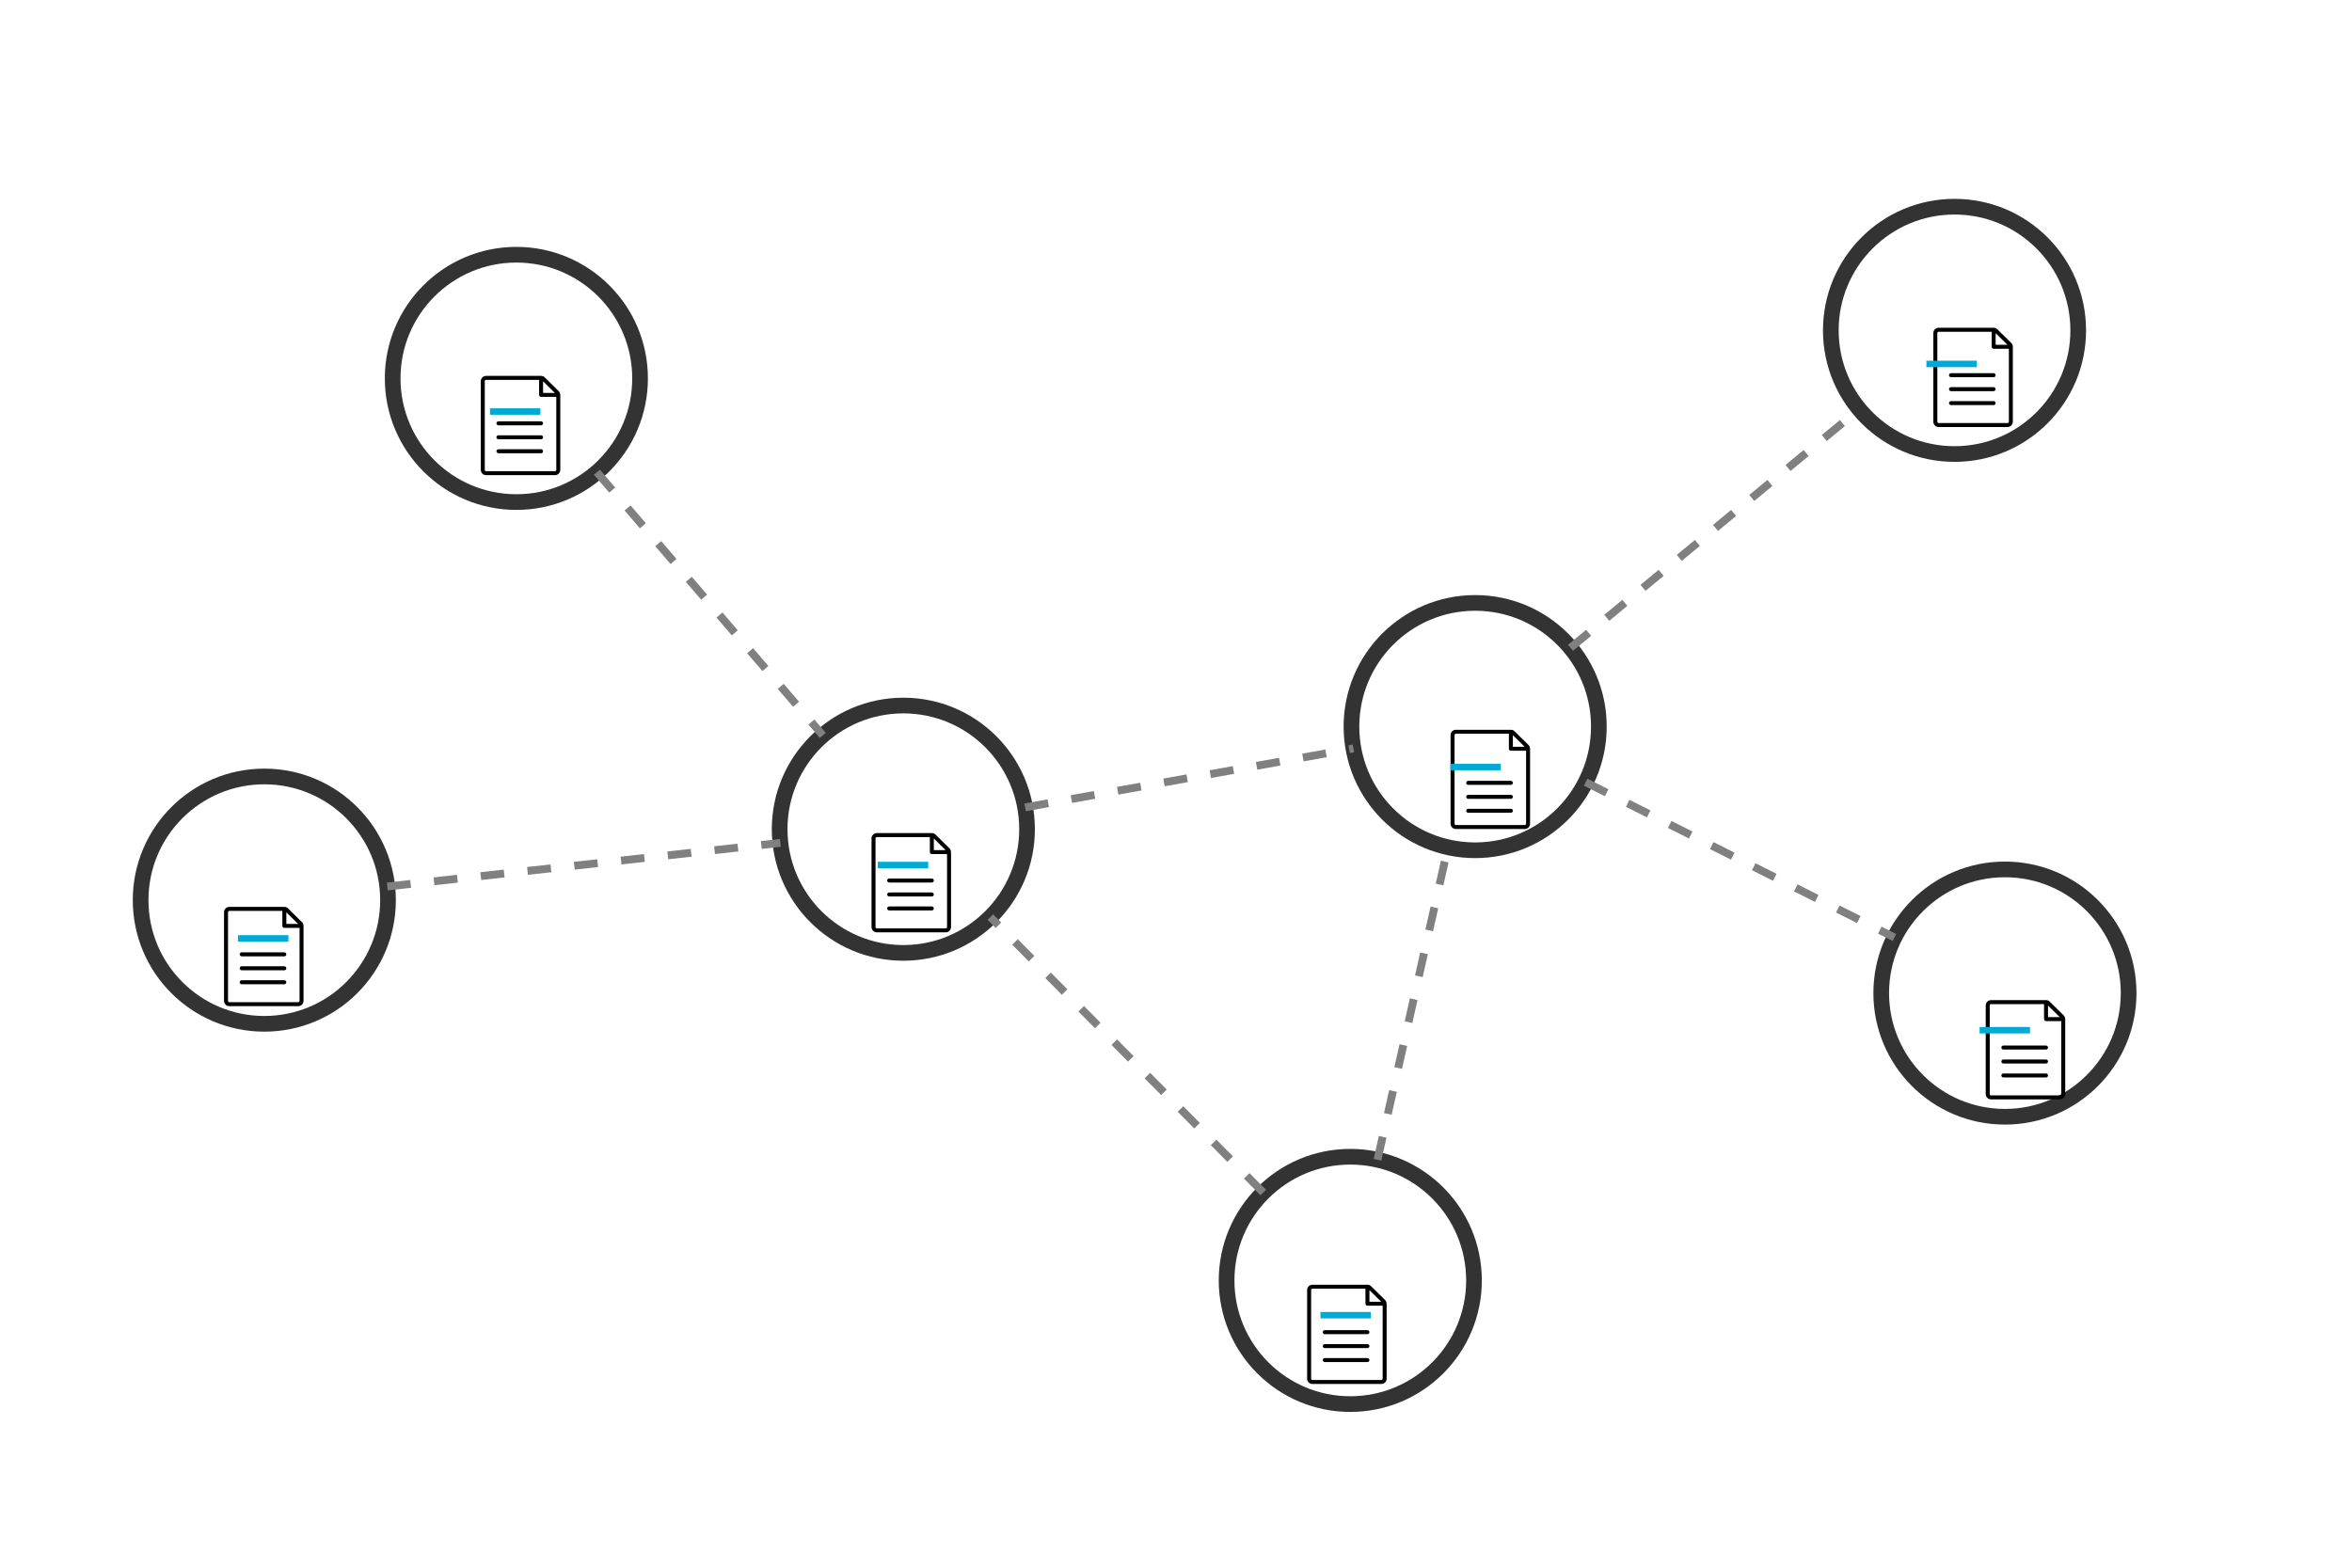 <?xml version="1.0" encoding="UTF-8" standalone="no"?>
<!-- Created with Inkscape (http://www.inkscape.org/) -->

<svg
   xmlns:dc="http://purl.org/dc/elements/1.1/"
   xmlns:cc="http://creativecommons.org/ns#"
   xmlns:rdf="http://www.w3.org/1999/02/22-rdf-syntax-ns#"
   xmlns:svg="http://www.w3.org/2000/svg"
   xmlns="http://www.w3.org/2000/svg"
   xmlns:sodipodi="http://sodipodi.sourceforge.net/DTD/sodipodi-0.dtd"
   xmlns:inkscape="http://www.inkscape.org/namespaces/inkscape"
   width="600"
   height="400"
   viewBox="0 0 600 400"
   id="svg2"
   version="1.1"
   inkscape:version="0.91 r13725"
   sodipodi:docname="bitcoin4.svg"
   inkscape:export-filename="/home/greg/learnmeabitcoin/website/neo4j/how/images/gif/network/22.png"
   inkscape:export-xdpi="90"
   inkscape:export-ydpi="90">
  <defs
     id="defs4">
    <marker
       inkscape:stockid="Arrow1Mend"
       orient="auto"
       refY="0.0"
       refX="0.0"
       id="Arrow1Mend"
       style="overflow:visible;"
       inkscape:isstock="true">
      <path
         id="path12925"
         d="M 0.0,0.0 L 5.0,-5.0 L -12.5,0.0 L 5.0,5.0 L 0.0,0.0 z "
         style="fill-rule:evenodd;stroke:#000000;stroke-width:1.0pt;"
         transform="scale(0.4) rotate(180) translate(10,0)" />
    </marker>
    <marker
       inkscape:isstock="true"
       style="overflow:visible;"
       id="marker24127"
       refX="0.0"
       refY="0.0"
       orient="auto"
       inkscape:stockid="Arrow1Mend">
      <path
         transform="scale(0.4) rotate(180) translate(10,0)"
         style="fill-rule:evenodd;stroke:#000000;stroke-width:1pt;stroke-opacity:1;fill:#000000;fill-opacity:1"
         d="M 0.0,0.0 L 5.0,-5.0 L -12.5,0.0 L 5.0,5.0 L 0.0,0.0 z "
         id="path24129" />
    </marker>
    <marker
       inkscape:isstock="true"
       style="overflow:visible;"
       id="marker23514"
       refX="0.0"
       refY="0.0"
       orient="auto"
       inkscape:stockid="Arrow1Mend">
      <path
         transform="scale(0.4) rotate(180) translate(10,0)"
         style="fill-rule:evenodd;stroke:#000000;stroke-width:1pt;stroke-opacity:1;fill:#000000;fill-opacity:1"
         d="M 0.0,0.0 L 5.0,-5.0 L -12.5,0.0 L 5.0,5.0 L 0.0,0.0 z "
         id="path23516" />
    </marker>
    <marker
       inkscape:isstock="true"
       style="overflow:visible;"
       id="marker23462"
       refX="0.0"
       refY="0.0"
       orient="auto"
       inkscape:stockid="Arrow1Mend">
      <path
         transform="scale(0.4) rotate(180) translate(10,0)"
         style="fill-rule:evenodd;stroke:#000000;stroke-width:1pt;stroke-opacity:1;fill:#000000;fill-opacity:1"
         d="M 0.0,0.0 L 5.0,-5.0 L -12.5,0.0 L 5.0,5.0 L 0.0,0.0 z "
         id="path23464" />
    </marker>
    <marker
       inkscape:isstock="true"
       style="overflow:visible;"
       id="marker23416"
       refX="0.0"
       refY="0.0"
       orient="auto"
       inkscape:stockid="Arrow1Mend">
      <path
         transform="scale(0.4) rotate(180) translate(10,0)"
         style="fill-rule:evenodd;stroke:#000000;stroke-width:1pt;stroke-opacity:1;fill:#000000;fill-opacity:1"
         d="M 0.0,0.0 L 5.0,-5.0 L -12.5,0.0 L 5.0,5.0 L 0.0,0.0 z "
         id="path23418" />
    </marker>
    <marker
       inkscape:stockid="Arrow1Send"
       orient="auto"
       refY="0.0"
       refX="0.0"
       id="Arrow1Send"
       style="overflow:visible;"
       inkscape:isstock="true">
      <path
         id="path12931"
         d="M 0.0,0.0 L 5.0,-5.0 L -12.5,0.0 L 5.0,5.0 L 0.0,0.0 z "
         style="fill-rule:evenodd;stroke:#000000;stroke-width:1.0pt;"
         transform="scale(0.2) rotate(180) translate(6,0)" />
    </marker>
    <marker
       inkscape:isstock="true"
       style="overflow:visible;"
       id="marker18332"
       refX="0.0"
       refY="0.0"
       orient="auto"
       inkscape:stockid="Arrow1Mend">
      <path
         transform="scale(0.4) rotate(180) translate(10,0)"
         style="fill-rule:evenodd;stroke:#808080;stroke-width:1pt;stroke-opacity:1;fill:#808080;fill-opacity:1"
         d="M 0.0,0.0 L 5.0,-5.0 L -12.5,0.0 L 5.0,5.0 L 0.0,0.0 z "
         id="path18334" />
    </marker>
    <marker
       inkscape:stockid="Arrow1Mend"
       orient="auto"
       refY="0.0"
       refX="0.0"
       id="marker18106"
       style="overflow:visible;"
       inkscape:isstock="true">
      <path
         id="path18108"
         d="M 0.0,0.0 L 5.0,-5.0 L -12.5,0.0 L 5.0,5.0 L 0.0,0.0 z "
         style="fill-rule:evenodd;stroke:#0088aa;stroke-width:1pt;stroke-opacity:1;fill:#0088aa;fill-opacity:1"
         transform="scale(0.4) rotate(180) translate(10,0)" />
    </marker>
    <marker
       inkscape:isstock="true"
       style="overflow:visible;"
       id="marker13197"
       refX="0.0"
       refY="0.0"
       orient="auto"
       inkscape:stockid="Arrow1Mend">
      <path
         transform="scale(0.4) rotate(180) translate(10,0)"
         style="fill-rule:evenodd;stroke:#0088aa;stroke-width:1pt;stroke-opacity:1;fill:#0088aa;fill-opacity:1"
         d="M 0.0,0.0 L 5.0,-5.0 L -12.5,0.0 L 5.0,5.0 L 0.0,0.0 z "
         id="path13199" />
    </marker>
  </defs>
  <sodipodi:namedview
     id="base"
     pagecolor="#ffffff"
     bordercolor="#666666"
     borderopacity="1.0"
     inkscape:pageopacity="0.0"
     inkscape:pageshadow="2"
     inkscape:zoom="1.4"
     inkscape:cx="277.29702"
     inkscape:cy="156.76562"
     inkscape:document-units="px"
     inkscape:current-layer="layer2"
     showgrid="false"
     units="px"
     inkscape:window-width="1920"
     inkscape:window-height="1052"
     inkscape:window-x="0"
     inkscape:window-y="28"
     inkscape:window-maximized="0" />
  <g
     inkscape:label="Layer 1"
     inkscape:groupmode="layer"
     id="layer1"
     transform="translate(0,-652.362)">
    <circle
       style="color:#000000;clip-rule:nonzero;display:inline;overflow:visible;visibility:visible;opacity:1;isolation:auto;mix-blend-mode:normal;color-interpolation:sRGB;color-interpolation-filters:linearRGB;solid-color:#000000;solid-opacity:1;fill:#ffffff;fill-opacity:1;fill-rule:evenodd;stroke:#333333;stroke-width:4;stroke-linecap:butt;stroke-linejoin:miter;stroke-miterlimit:4;stroke-dasharray:none;stroke-dashoffset:0;stroke-opacity:1;color-rendering:auto;image-rendering:auto;shape-rendering:auto;text-rendering:auto;enable-background:accumulate"
       id="path8065"
       cx="131.726"
       cy="748.911"
       r="31.556" />
    <circle
       style="color:#000000;clip-rule:nonzero;display:inline;overflow:visible;visibility:visible;opacity:1;isolation:auto;mix-blend-mode:normal;color-interpolation:sRGB;color-interpolation-filters:linearRGB;solid-color:#000000;solid-opacity:1;fill:#ffffff;fill-opacity:1;fill-rule:evenodd;stroke:#333333;stroke-width:4;stroke-linecap:butt;stroke-linejoin:miter;stroke-miterlimit:4;stroke-dasharray:none;stroke-dashoffset:0;stroke-opacity:1;color-rendering:auto;image-rendering:auto;shape-rendering:auto;text-rendering:auto;enable-background:accumulate"
       id="path8065-3"
       cx="67.428"
       cy="882.036"
       r="31.556" />
    <circle
       style="color:#000000;clip-rule:nonzero;display:inline;overflow:visible;visibility:visible;opacity:1;isolation:auto;mix-blend-mode:normal;color-interpolation:sRGB;color-interpolation-filters:linearRGB;solid-color:#000000;solid-opacity:1;fill:#ffffff;fill-opacity:1;fill-rule:evenodd;stroke:#333333;stroke-width:4;stroke-linecap:butt;stroke-linejoin:miter;stroke-miterlimit:4;stroke-dasharray:none;stroke-dashoffset:0;stroke-opacity:1;color-rendering:auto;image-rendering:auto;shape-rendering:auto;text-rendering:auto;enable-background:accumulate"
       id="path8065-3-6"
       cx="230.446"
       cy="863.939"
       r="31.556" />
    <circle
       style="color:#000000;clip-rule:nonzero;display:inline;overflow:visible;visibility:visible;opacity:1;isolation:auto;mix-blend-mode:normal;color-interpolation:sRGB;color-interpolation-filters:linearRGB;solid-color:#000000;solid-opacity:1;fill:#ffffff;fill-opacity:1;fill-rule:evenodd;stroke:#333333;stroke-width:4;stroke-linecap:butt;stroke-linejoin:miter;stroke-miterlimit:4;stroke-dasharray:none;stroke-dashoffset:0;stroke-opacity:1;color-rendering:auto;image-rendering:auto;shape-rendering:auto;text-rendering:auto;enable-background:accumulate"
       id="path8065-3-6-7"
       cx="376.316"
       cy="837.754"
       r="31.556" />
    <circle
       style="color:#000000;clip-rule:nonzero;display:inline;overflow:visible;visibility:visible;opacity:1;isolation:auto;mix-blend-mode:normal;color-interpolation:sRGB;color-interpolation-filters:linearRGB;solid-color:#000000;solid-opacity:1;fill:#ffffff;fill-opacity:1;fill-rule:evenodd;stroke:#333333;stroke-width:4;stroke-linecap:butt;stroke-linejoin:miter;stroke-miterlimit:4;stroke-dasharray:none;stroke-dashoffset:0;stroke-opacity:1;color-rendering:auto;image-rendering:auto;shape-rendering:auto;text-rendering:auto;enable-background:accumulate"
       id="path8065-3-6-7-5"
       cx="498.602"
       cy="736.655"
       r="31.556" />
    <circle
       style="color:#000000;clip-rule:nonzero;display:inline;overflow:visible;visibility:visible;opacity:1;isolation:auto;mix-blend-mode:normal;color-interpolation:sRGB;color-interpolation-filters:linearRGB;solid-color:#000000;solid-opacity:1;fill:#ffffff;fill-opacity:1;fill-rule:evenodd;stroke:#333333;stroke-width:4;stroke-linecap:butt;stroke-linejoin:miter;stroke-miterlimit:4;stroke-dasharray:none;stroke-dashoffset:0;stroke-opacity:1;color-rendering:auto;image-rendering:auto;shape-rendering:auto;text-rendering:auto;enable-background:accumulate"
       id="path8065-3-6-7-5-3"
       cx="511.461"
       cy="905.75"
       r="31.556" />
    <path
       style="display:inline;fill:none;fill-rule:evenodd;stroke:#808080;stroke-width:2;stroke-linecap:butt;stroke-linejoin:miter;stroke-miterlimit:4;stroke-dasharray:6, 6;stroke-dashoffset:0;stroke-opacity:1"
       d="M 98.792,878.554 199.082,867.421"
       id="path8142"
       inkscape:connector-type="polyline"
       inkscape:connector-curvature="0"
       inkscape:connection-start="#path8065-3"
       inkscape:connection-end="#path8065-3-6" />
    <path
       style="fill:none;fill-rule:evenodd;stroke:#808080;stroke-width:2;stroke-linecap:butt;stroke-linejoin:miter;stroke-miterlimit:4;stroke-dasharray:6, 6;stroke-dashoffset:0;stroke-opacity:1"
       d="m 152.277,772.857 57.617,67.135"
       id="path8144"
       inkscape:connector-type="polyline"
       inkscape:connector-curvature="0"
       inkscape:connection-start="#path8065"
       inkscape:connection-end="#path8065-3-6" />
    <path
       style="fill:none;fill-rule:evenodd;stroke:#808080;stroke-width:2;stroke-linecap:butt;stroke-linejoin:miter;stroke-miterlimit:4;stroke-dasharray:6, 6;stroke-dashoffset:0;stroke-opacity:1"
       d="m 261.505,858.364 83.752,-15.034"
       id="path8148"
       inkscape:connector-type="polyline"
       inkscape:connector-curvature="0"
       inkscape:connection-start="#path8065-3-6"
       inkscape:connection-end="#path8065-3-6-7" />
    <path
       style="fill:none;fill-rule:evenodd;stroke:#808080;stroke-width:2;stroke-linecap:butt;stroke-linejoin:miter;stroke-miterlimit:4;stroke-dasharray:6, 6;stroke-dashoffset:0;stroke-opacity:1"
       d="m 400.637,817.647 73.644,-60.885"
       id="path8150"
       inkscape:connector-type="polyline"
       inkscape:connector-curvature="0"
       inkscape:connection-start="#path8065-3-6-7"
       inkscape:connection-end="#path8065-3-6-7-5" />
    <path
       style="fill:none;fill-rule:evenodd;stroke:#808080;stroke-width:2;stroke-linecap:butt;stroke-linejoin:miter;stroke-miterlimit:4;stroke-dasharray:6, 6;stroke-dashoffset:0;stroke-opacity:1"
       d="m 404.506,851.937 78.766,39.63"
       id="path8152"
       inkscape:connector-type="polyline"
       inkscape:connector-curvature="0"
       inkscape:connection-start="#path8065-3-6-7"
       inkscape:connection-end="#path8065-3-6-7-5-3" />
    <g
       transform="matrix(0.024,0,0,0.024,54.568,885.325)"
       id="g12815">
      <path
         inkscape:connector-curvature="0"
         d="m 748.606,714.56 -453.539,0 c -11.737,0 -21.213,9.476 -21.213,21.213 0,11.737 9.476,21.213 21.213,21.213 l 453.539,0 c 11.737,0 21.213,-9.476 21.213,-21.213 -0.108,-11.737 -9.583,-21.213 -21.213,-21.213 z"
         id="path8215" />
      <path
         inkscape:connector-curvature="0"
         d="m 748.606,566.18 -453.539,0 c -11.737,0 -21.213,9.476 -21.213,21.213 0,11.737 9.476,21.213 21.213,21.213 l 453.539,0 c 11.737,0 21.213,-9.476 21.213,-21.213 0,-11.737 -9.583,-21.213 -21.213,-21.213 z"
         id="path8217" />
      <path
         inkscape:connector-curvature="0"
         d="m 748.606,417.8 -453.539,0 c -11.737,0 -21.213,9.476 -21.213,21.213 0,11.737 9.476,21.213 21.213,21.213 l 453.539,0 c 11.737,0 21.213,-9.476 21.213,-21.213 0,-11.737 -9.583,-21.213 -21.213,-21.213 z"
         id="path8219" />
      <path
         inkscape:connector-curvature="0"
         d="M 935.857,96.598 788.123,-48.983 c -10.66,-10.445 -24.658,-16.259 -39.625,-16.259 0,0 0,0 0,0 l -584.475,0 c -31.119,0 -56.423,25.304 -56.423,56.423 l 0,942.396 C 107.6,964.696 132.904,990 164.023,990 l 732.209,0 c 31.119,0 56.423,-25.304 56.423,-56.423 l 0,-796.815 c 0,-14.967 -6.138,-29.611 -16.798,-40.164 z m -41.133,18.951 -124.799,0 L 769.818,-7.634 894.724,115.549 Z m 1.507,832.026 -732.209,0 c -7.753,0 -13.998,-6.245 -13.998,-13.998 l 0,-942.396 c 0,-7.753 6.245,-13.998 13.998,-13.998 l 563.37,0 0.215,159.578 c 0,11.737 9.476,21.213 21.213,21.213 l 161.517,0 0,775.71 c 0,7.645 -6.353,13.89 -14.106,13.89 z"
         id="path8223" />
    </g>
    <g
       transform="matrix(0.024,0,0,0.024,54.568,886.335)"
       id="g12821">
      <path
         inkscape:connector-curvature="0"
         d="m 7631.037,-112.172 -453.539,0 c -11.737,0 -21.212,9.476 -21.212,21.212 0,11.737 9.476,21.212 21.212,21.212 l 453.539,0 c 11.737,0 21.213,-9.476 21.213,-21.212 -0.11,-11.737 -9.583,-21.212 -21.213,-21.212 z"
         id="path8215-5" />
      <path
         inkscape:connector-curvature="0"
         d="m 7631.037,-260.551 -453.539,0 c -11.737,0 -21.212,9.476 -21.212,21.212 0,11.737 9.476,21.212 21.212,21.212 l 453.539,0 c 11.737,0 21.213,-9.476 21.213,-21.212 0,-11.737 -9.583,-21.212 -21.213,-21.212 z"
         id="path8217-6" />
      <path
         inkscape:connector-curvature="0"
         d="m 7631.037,-408.931 -453.539,0 c -11.737,0 -21.212,9.476 -21.212,21.213 0,11.737 9.476,21.212 21.212,21.212 l 453.539,0 c 11.737,0 21.213,-9.476 21.213,-21.212 0,-11.737 -9.583,-21.213 -21.213,-21.213 z"
         id="path8219-2" />
      <path
         inkscape:connector-curvature="0"
         d="m 7818.289,-730.134 -147.734,-145.58 c -10.66,-10.445 -24.658,-16.259 -39.625,-16.259 0,0 0,0 0,0 l -584.475,0 c -31.119,0 -56.423,25.304 -56.423,56.423 l 0,942.396 c 0,31.119 25.304,56.423 56.423,56.423 l 732.209,0 c 31.119,0 56.423,-25.304 56.423,-56.423 l 0,-796.815 c 0,-14.967 -6.138,-29.611 -16.798,-40.164 z m -41.133,18.951 -124.799,0 -0.11,-123.183 124.906,123.183 z m 1.508,832.026 -732.209,0 c -7.753,0 -13.998,-6.245 -13.998,-13.998 l 0,-942.396 c 0,-7.753 6.245,-13.998 13.998,-13.998 l 563.37,0 0.215,159.578 c 0,11.737 9.476,21.213 21.212,21.213 l 161.517,0 0,775.71 c 0,7.645 -6.353,13.89 -14.106,13.89 z"
         id="path8223-9" />
    </g>
    <g
       transform="matrix(0.024,0,0,0.024,54.568,886.335)"
       id="g12833">
      <path
         inkscape:connector-curvature="0"
         d="m 13785.821,-1150.509 -453.538,0 c -11.737,0 -21.213,9.476 -21.213,21.212 0,11.737 9.476,21.212 21.213,21.212 l 453.538,0 c 11.737,0 21.213,-9.476 21.213,-21.212 -0.11,-11.737 -9.583,-21.212 -21.213,-21.212 z"
         id="path8215-5-1" />
      <path
         inkscape:connector-curvature="0"
         d="m 13785.821,-1298.889 -453.538,0 c -11.737,0 -21.213,9.476 -21.213,21.212 0,11.737 9.476,21.212 21.213,21.212 l 453.538,0 c 11.737,0 21.213,-9.476 21.213,-21.212 0,-11.737 -9.583,-21.212 -21.213,-21.212 z"
         id="path8217-6-2" />
      <path
         inkscape:connector-curvature="0"
         d="m 13785.821,-1447.269 -453.538,0 c -11.737,0 -21.213,9.476 -21.213,21.213 0,11.737 9.476,21.212 21.213,21.212 l 453.538,0 c 11.737,0 21.213,-9.476 21.213,-21.212 0,-11.737 -9.583,-21.213 -21.213,-21.213 z"
         id="path8219-2-7" />
      <path
         inkscape:connector-curvature="0"
         d="m 13973.073,-1828.665 -147.734,-145.58 c -10.66,-10.445 -24.658,-16.259 -39.625,-16.259 0,0 0,0 0,0 l -584.475,0 c -31.119,0 -56.423,25.304 -56.423,56.423 l 0,942.396 c 0,31.119 25.304,56.423 56.423,56.423 l 732.208,0 c 31.119,0 56.424,-25.304 56.424,-56.423 l 0,-796.815 c 0,-14.967 -6.138,-29.611 -16.798,-40.164 z m -41.133,18.951 -124.799,0 -0.109,-123.183 124.906,123.183 z m 1.508,832.026 -732.209,0 c -7.753,0 -13.998,-6.245 -13.998,-13.998 l 0,-942.396 c 0,-7.753 6.245,-13.998 13.998,-13.998 l 563.37,0 0.215,159.578 c 0,11.737 9.475,21.213 21.212,21.213 l 161.517,0 0,775.71 c 0,7.645 -6.353,13.89 -14.106,13.89 z"
         id="path8223-9-0" />
    </g>
    <g
       transform="matrix(0.024,0,0,0.024,54.568,886.335)"
       id="g12827">
      <path
         inkscape:connector-curvature="0"
         d="m 3477.686,-4972.796 -453.539,0 c -11.737,0 -21.212,9.476 -21.212,21.212 0,11.737 9.476,21.212 21.212,21.212 l 453.539,0 c 11.737,0 21.213,-9.476 21.213,-21.212 -0.11,-11.737 -9.583,-21.212 -21.213,-21.212 z"
         id="path8215-5-9" />
      <path
         inkscape:connector-curvature="0"
         d="m 3477.686,-5121.176 -453.539,0 c -11.737,0 -21.212,9.476 -21.212,21.212 0,11.737 9.476,21.212 21.212,21.212 l 453.539,0 c 11.737,0 21.213,-9.476 21.213,-21.212 0,-11.737 -9.583,-21.212 -21.213,-21.212 z"
         id="path8217-6-3" />
      <path
         inkscape:connector-curvature="0"
         d="m 3477.686,-5269.556 -453.539,0 c -11.737,0 -21.212,9.476 -21.212,21.213 0,11.737 9.476,21.212 21.212,21.212 l 453.539,0 c 11.737,0 21.213,-9.476 21.213,-21.212 0,-11.737 -9.583,-21.213 -21.213,-21.213 z"
         id="path8219-2-6" />
      <path
         inkscape:connector-curvature="0"
         d="m 3664.938,-5590.758 -147.734,-145.58 c -10.66,-10.445 -24.658,-16.259 -39.626,-16.259 0,0 0,0 0,0 l -584.475,0 c -31.119,0 -56.423,25.304 -56.423,56.423 l 0,942.396 c 0,31.119 25.304,56.423 56.423,56.423 l 732.208,0 c 31.119,0 56.423,-25.304 56.423,-56.423 l 0,-796.815 c 0,-14.967 -6.138,-29.611 -16.798,-40.164 z m -41.133,18.951 -124.799,0 -0.11,-123.183 124.906,123.183 z m 1.508,832.026 -732.209,0 c -7.753,0 -13.998,-6.245 -13.998,-13.998 l 0,-942.396 c 0,-7.753 6.245,-13.998 13.998,-13.998 l 563.37,0 0.215,159.578 c 0,11.737 9.476,21.213 21.212,21.213 l 161.517,0 0,775.71 c 0,7.645 -6.353,13.89 -14.106,13.89 z"
         id="path8223-9-06" />
    </g>
    <g
       transform="matrix(0.024,0,0,0.024,54.568,886.335)"
       id="g12845">
      <path
         inkscape:connector-curvature="0"
         d="m 18917.315,-5484.44 -453.538,0 c -11.737,0 -21.213,9.476 -21.213,21.212 0,11.737 9.476,21.212 21.213,21.212 l 453.538,0 c 11.737,0 21.213,-9.476 21.213,-21.212 -0.11,-11.737 -9.583,-21.212 -21.213,-21.212 z"
         id="path8215-5-2" />
      <path
         inkscape:connector-curvature="0"
         d="m 18917.315,-5632.82 -453.538,0 c -11.737,0 -21.213,9.476 -21.213,21.212 0,11.737 9.476,21.212 21.213,21.212 l 453.538,0 c 11.737,0 21.213,-9.476 21.213,-21.212 0,-11.737 -9.583,-21.212 -21.213,-21.212 z"
         id="path8217-6-6" />
      <path
         inkscape:connector-curvature="0"
         d="m 18917.315,-5781.2 -453.538,0 c -11.737,0 -21.213,9.476 -21.213,21.213 0,11.737 9.476,21.212 21.213,21.212 l 453.538,0 c 11.737,0 21.213,-9.476 21.213,-21.212 0,-11.737 -9.583,-21.213 -21.213,-21.213 z"
         id="path8219-2-1" />
      <path
         inkscape:connector-curvature="0"
         d="m 19104.567,-6102.403 -147.734,-145.58 c -10.66,-10.445 -24.658,-16.259 -39.625,-16.259 0,0 0,0 0,0 l -584.475,0 c -31.119,0 -56.423,25.304 -56.423,56.423 l 0,942.396 c 0,31.119 25.304,56.423 56.423,56.423 l 732.209,0 c 31.119,0 56.423,-25.304 56.423,-56.423 l 0,-796.815 c 0,-14.967 -6.138,-29.611 -16.798,-40.164 z m -41.133,18.951 -124.798,0 -0.11,-123.183 124.906,123.183 z m 1.508,832.026 -732.209,0 c -7.753,0 -13.998,-6.245 -13.998,-13.998 l 0,-942.396 c 0,-7.753 6.245,-13.998 13.998,-13.998 l 563.37,0 0.215,159.578 c 0,11.737 9.476,21.213 21.213,21.213 l 161.516,0 0,775.71 c 0,7.645 -6.353,13.89 -14.106,13.89 z"
         id="path8223-9-8" />
    </g>
    <g
       transform="matrix(0.024,0,0,0.024,54.568,886.335)"
       id="g12839">
      <path
         inkscape:connector-curvature="0"
         d="m 19474.105,1663.536 -453.538,0 c -11.737,0 -21.213,9.476 -21.213,21.212 0,11.737 9.476,21.212 21.213,21.212 l 453.538,0 c 11.737,0 21.213,-9.476 21.213,-21.212 -0.11,-11.737 -9.583,-21.212 -21.213,-21.212 z"
         id="path8215-5-7" />
      <path
         inkscape:connector-curvature="0"
         d="m 19474.105,1515.156 -453.538,0 c -11.737,0 -21.213,9.476 -21.213,21.212 0,11.737 9.476,21.212 21.213,21.212 l 453.538,0 c 11.737,0 21.213,-9.476 21.213,-21.212 0,-11.737 -9.583,-21.212 -21.213,-21.212 z"
         id="path8217-6-9" />
      <path
         inkscape:connector-curvature="0"
         d="m 19474.105,1366.776 -453.538,0 c -11.737,0 -21.213,9.476 -21.213,21.213 0,11.737 9.476,21.212 21.213,21.212 l 453.538,0 c 11.737,0 21.213,-9.476 21.213,-21.212 0,-11.737 -9.583,-21.213 -21.213,-21.213 z"
         id="path8219-2-2" />
      <path
         inkscape:connector-curvature="0"
         d="m 19661.357,1045.574 -147.734,-145.58 c -10.66,-10.445 -24.658,-16.259 -39.625,-16.259 0,0 0,0 0,0 l -584.475,0 c -31.119,0 -56.423,25.304 -56.423,56.423 l 0,942.396 c 0,31.119 25.304,56.423 56.423,56.423 l 732.209,0 c 31.119,0 56.423,-25.304 56.423,-56.423 l 0,-796.815 c 0,-14.967 -6.138,-29.611 -16.798,-40.164 z m -41.133,18.951 -124.798,0 -0.11,-123.183 124.906,123.183 z m 1.508,832.026 -732.209,0 c -7.753,0 -13.998,-6.245 -13.998,-13.998 l 0,-942.396 c 0,-7.753 6.245,-13.998 13.998,-13.998 l 563.37,0 0.215,159.578 c 0,11.737 9.476,21.213 21.213,21.213 l 161.516,0 0,775.71 c 0,7.645 -6.353,13.89 -14.106,13.89 z"
         id="path8223-9-02" />
    </g>
  </g>
  <g
     inkscape:groupmode="layer"
     id="layer2"
     inkscape:label="Layer 2"
     style="display:inline">
    <circle
       style="color:#000000;clip-rule:nonzero;display:inline;overflow:visible;visibility:visible;opacity:1;isolation:auto;mix-blend-mode:normal;color-interpolation:sRGB;color-interpolation-filters:linearRGB;solid-color:#000000;solid-opacity:1;fill:#ffffff;fill-opacity:1;fill-rule:evenodd;stroke:#333333;stroke-width:4;stroke-linecap:butt;stroke-linejoin:miter;stroke-miterlimit:4;stroke-dasharray:none;stroke-dashoffset:0;stroke-opacity:1;color-rendering:auto;image-rendering:auto;shape-rendering:auto;text-rendering:auto;enable-background:accumulate"
       id="path8065-3-6-3"
       cx="344.462"
       cy="326.702"
       r="31.556" />
    <path
       style="display:inline;fill:none;fill-rule:evenodd;stroke:#00aad4;stroke-width:1.645;stroke-linecap:butt;stroke-linejoin:miter;stroke-miterlimit:4;stroke-dasharray:none;stroke-opacity:1"
       d="m 223.929,220.714 12.857,0"
       id="path17959-3"
       inkscape:connector-curvature="0" />
    <path
       style="display:inline;fill:none;fill-rule:evenodd;stroke:#808080;stroke-width:2;stroke-linecap:butt;stroke-linejoin:miter;stroke-miterlimit:4;stroke-dasharray:6, 6;stroke-dashoffset:0;stroke-opacity:1"
       d="M 322.257,304.281 252.651,233.998"
       id="path12902"
       inkscape:connector-type="polyline"
       inkscape:connector-curvature="0"
       inkscape:connection-end="#path8065-3-6"
       inkscape:connection-start="#path8065-3-6-3" />
    <path
       style="display:inline;fill:none;fill-rule:evenodd;stroke:#00aad4;stroke-width:1.645;stroke-linecap:butt;stroke-linejoin:miter;stroke-miterlimit:4;stroke-dasharray:none;stroke-opacity:1"
       d="m 60.714,239.429 12.857,0"
       id="path17959-3-36"
       inkscape:connector-curvature="0" />
    <path
       style="display:inline;fill:none;fill-rule:evenodd;stroke:#00aad4;stroke-width:1.645;stroke-linecap:butt;stroke-linejoin:miter;stroke-miterlimit:4;stroke-dasharray:none;stroke-opacity:1"
       d="m 125,105 12.857,0"
       id="path17959-3-1"
       inkscape:connector-curvature="0" />
    <path
       style="display:inline;fill:none;fill-rule:evenodd;stroke:#00aad4;stroke-width:1.645;stroke-linecap:butt;stroke-linejoin:miter;stroke-miterlimit:4;stroke-dasharray:none;stroke-opacity:1"
       d="m 370,195.714 12.857,0"
       id="path17959-3-2"
       inkscape:connector-curvature="0" />
    <path
       style="display:inline;fill:none;fill-rule:evenodd;stroke:#00aad4;stroke-width:1.645;stroke-linecap:butt;stroke-linejoin:miter;stroke-miterlimit:4;stroke-dasharray:none;stroke-opacity:1"
       d="m 336.857,335.571 12.857,0"
       id="path17959-3-9"
       inkscape:connector-curvature="0" />
    <path
       style="display:inline;fill:none;fill-rule:evenodd;stroke:#00aad4;stroke-width:1.645;stroke-linecap:butt;stroke-linejoin:miter;stroke-miterlimit:4;stroke-dasharray:none;stroke-opacity:1"
       d="m 491.429,92.857 12.857,0"
       id="path17959-3-2-8-0"
       inkscape:connector-curvature="0" />
    <path
       style="display:inline;fill:none;fill-rule:evenodd;stroke:#00aad4;stroke-width:1.645;stroke-linecap:butt;stroke-linejoin:miter;stroke-miterlimit:4;stroke-dasharray:none;stroke-opacity:1"
       d="m 505,262.857 12.857,0"
       id="path17959-3-2-8-6"
       inkscape:connector-curvature="0" />
  </g>
  <g
     inkscape:groupmode="layer"
     id="layer3"
     inkscape:label="Layer 3"
     style="display:inline">
    <path
       style="fill:none;fill-rule:evenodd;stroke:#808080;stroke-width:2;stroke-linecap:butt;stroke-linejoin:miter;stroke-miterlimit:4;stroke-dasharray:6, 6;stroke-dashoffset:0;stroke-opacity:1"
       d="m 351.401,295.918 17.976,-79.743"
       id="path12904"
       inkscape:connector-type="polyline"
       inkscape:connector-curvature="0"
       inkscape:connection-start="#path8065-3-6-3"
       inkscape:connection-end="#path8065-3-6-7" />
  </g>
  <g
     inkscape:groupmode="layer"
     id="layer4"
     inkscape:label="Layer 4"
     style="display:inline" />
  <g
     inkscape:groupmode="layer"
     id="layer5"
     inkscape:label="Layer 5"
     style="display:inline">
    <g
       transform="matrix(0.024,0,0,0.024,330.87,329.366)"
       id="g12815-7">
      <path
         inkscape:connector-curvature="0"
         d="m 748.606,714.56 -453.539,0 c -11.737,0 -21.213,9.476 -21.213,21.213 0,11.737 9.476,21.213 21.213,21.213 l 453.539,0 c 11.737,0 21.213,-9.476 21.213,-21.213 -0.108,-11.737 -9.583,-21.213 -21.213,-21.213 z"
         id="path8215-59" />
      <path
         inkscape:connector-curvature="0"
         d="m 748.606,566.18 -453.539,0 c -11.737,0 -21.213,9.476 -21.213,21.213 0,11.737 9.476,21.213 21.213,21.213 l 453.539,0 c 11.737,0 21.213,-9.476 21.213,-21.213 0,-11.737 -9.583,-21.213 -21.213,-21.213 z"
         id="path8217-2" />
      <path
         inkscape:connector-curvature="0"
         d="m 748.606,417.8 -453.539,0 c -11.737,0 -21.213,9.476 -21.213,21.213 0,11.737 9.476,21.213 21.213,21.213 l 453.539,0 c 11.737,0 21.213,-9.476 21.213,-21.213 0,-11.737 -9.583,-21.213 -21.213,-21.213 z"
         id="path8219-28" />
      <path
         inkscape:connector-curvature="0"
         d="M 935.857,96.598 788.123,-48.983 c -10.66,-10.445 -24.658,-16.259 -39.625,-16.259 0,0 0,0 0,0 l -584.475,0 c -31.119,0 -56.423,25.304 -56.423,56.423 l 0,942.396 C 107.6,964.696 132.904,990 164.023,990 l 732.209,0 c 31.119,0 56.423,-25.304 56.423,-56.423 l 0,-796.815 c 0,-14.967 -6.138,-29.611 -16.798,-40.164 z m -41.133,18.951 -124.799,0 L 769.818,-7.634 894.724,115.549 Z m 1.507,832.026 -732.209,0 c -7.753,0 -13.998,-6.245 -13.998,-13.998 l 0,-942.396 c 0,-7.753 6.245,-13.998 13.998,-13.998 l 563.37,0 0.215,159.578 c 0,11.737 9.476,21.213 21.213,21.213 l 161.517,0 0,775.71 c 0,7.645 -6.353,13.89 -14.106,13.89 z"
         id="path8223-97" />
    </g>
  </g>
</svg>
